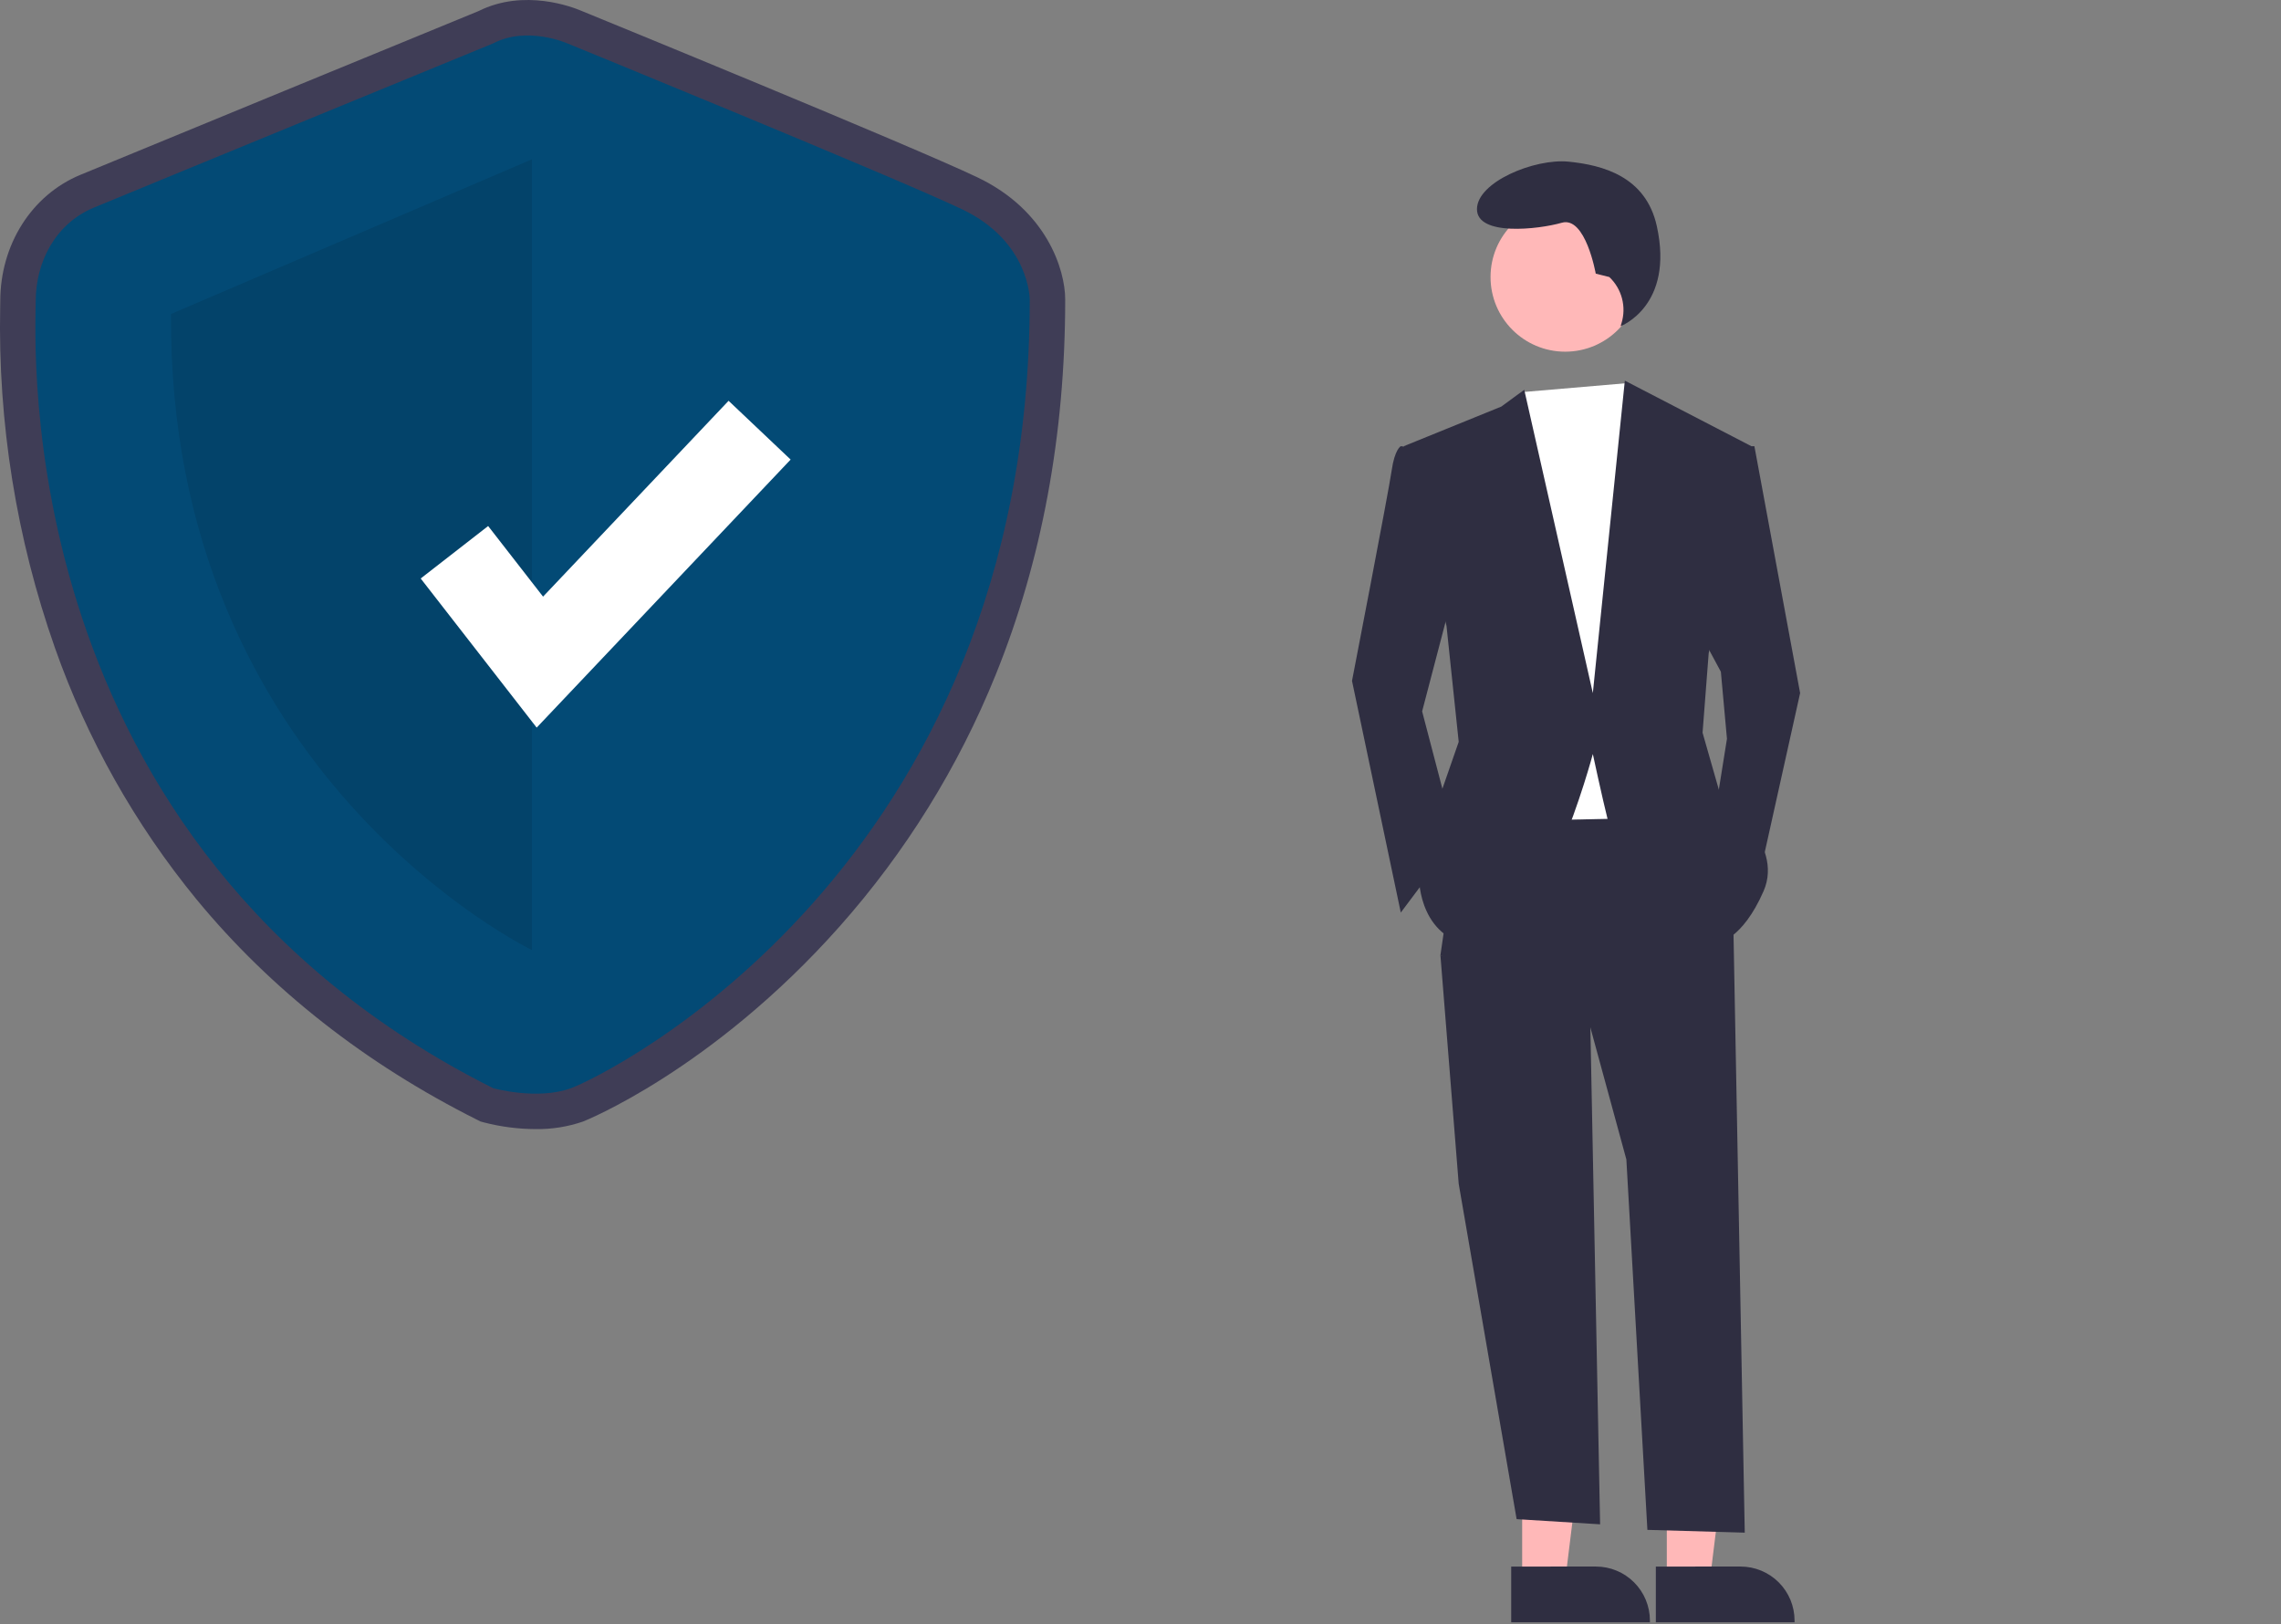 <svg width="820" height="584" viewBox="0 0 820 584" fill="none" xmlns="http://www.w3.org/2000/svg">
<rect x="0" y="0" width="820" height="584" fill="#808080" stroke="none"/>
<g clip-path="url(#clip0_2_2)">
<path d="M192.566 405.919C186.276 405.898 180.014 405.088 173.926 403.508L172.726 403.176L171.613 402.618C131.371 382.442 97.421 355.791 70.706 323.407C48.591 296.442 31.35 265.827 19.757 232.937C5.893 193.559 -0.777 152.01 0.066 110.272C0.083 109.396 0.097 108.72 0.097 108.254C0.097 87.965 11.359 70.162 28.788 62.9C42.128 57.342 163.244 7.595 171.995 4C188.475 -4.257 206.057 2.635 208.87 3.84C215.181 6.421 327.146 52.215 351.341 63.737C376.277 75.611 382.93 96.942 382.93 107.674C382.93 156.263 374.515 201.672 357.919 242.642C344.515 275.804 325.519 306.419 301.756 333.153C255.91 384.747 210.051 403.037 209.608 403.198C204.127 405.084 198.361 406.005 192.566 405.919ZM181.781 379.205C185.757 380.097 194.911 381.434 200.877 379.257C208.456 376.493 246.839 356.589 282.707 316.225C332.264 260.456 357.41 190.35 357.446 107.854C357.358 106.182 356.171 94.262 340.385 86.745C316.659 75.447 200.281 27.86 199.108 27.381L198.787 27.244C196.348 26.222 188.586 24.07 183.236 26.873L182.165 27.373C180.868 27.905 52.302 80.71 38.59 86.423C28.998 90.42 25.581 100.321 25.581 108.254C25.581 108.833 25.566 109.677 25.545 110.767C24.449 167.214 37.511 306.113 181.781 379.205Z" fill="#3F3D56"/>
<path d="M177.324 15.586C177.324 15.586 47.589 68.87 33.689 74.662C19.789 80.453 12.839 94.353 12.839 108.254C12.839 122.154 2.414 303.532 177.324 391.228C177.324 391.228 193.199 395.62 205.243 391.228C217.287 386.835 370.188 312.701 370.188 107.674C370.188 107.674 370.188 86.824 345.863 75.241C321.538 63.657 203.929 15.586 203.929 15.586C203.929 15.586 189.486 9.215 177.324 15.586Z" fill="#034A75"/>
<path opacity="0.1" d="M191.224 57.286V341.537C191.224 341.537 60.331 278.53 61.489 112.887L191.224 57.286Z" fill="black"/>
<path d="M192.931 261.581L151.235 207.969L175.483 189.11L195.226 214.494L261.921 144.088L284.224 165.219L192.931 261.581Z" fill="white"/>
<path d="M547.206 568.237L562.671 568.236L570.029 508.583L547.203 508.584L547.206 568.237Z" fill="#FFB8B8"/>
<path d="M543.261 563.188L573.718 563.186H573.719C578.867 563.187 583.804 565.232 587.444 568.872C591.084 572.511 593.129 577.448 593.129 582.596V583.227L543.261 583.229L543.261 563.188Z" fill="#2F2E41"/>
<path d="M599.206 568.237L614.671 568.236L622.029 508.583L599.203 508.584L599.206 568.237Z" fill="#FFB8B8"/>
<path d="M595.261 563.188L625.718 563.186H625.719C630.867 563.187 635.804 565.232 639.444 568.872C643.084 572.511 645.129 577.448 645.129 582.596V583.227L595.261 583.229L595.261 563.188Z" fill="#2F2E41"/>
<path d="M571.514 358.75L575.224 548L545.213 546.139L524.393 425.597L517.817 343.408L571.514 358.75Z" fill="#2F2E41"/>
<path d="M623.018 326.971L627.224 551L592.224 550L584.664 416.83L571.514 368.613L517.818 343.409L526.584 283.137L605.485 282.041L623.018 326.971Z" fill="#2F2E41"/>
<path d="M562.676 126.432C577.498 126.432 589.514 114.416 589.514 99.594C589.514 84.772 577.498 72.756 562.676 72.756C547.853 72.756 535.837 84.772 535.837 99.594C535.837 114.416 547.853 126.432 562.676 126.432Z" fill="#FFB8B8"/>
<path d="M584.936 137.738L589.047 143.966L600.006 174.649L591.239 294.095L539.734 295.192L533.16 158.211L546.933 140.995L584.936 137.738Z" fill="white"/>
<path d="M512.338 161.499L503.572 160.403C503.572 160.403 501.38 161.499 500.284 169.17C499.188 176.841 486.038 244.783 486.038 244.783L503.572 328.067L523.297 301.767L511.243 255.741L523.297 209.716L512.338 161.499Z" fill="#2F2E41"/>
<path d="M624.114 160.404H630.689L647.127 249.166L631.785 318.204L616.443 293L620.826 265.604L618.635 241.496L610.964 227.249L624.114 160.404Z" fill="#2F2E41"/>
<path d="M578.535 99.594L573.655 98.374C573.655 98.374 569.995 77.635 561.456 80.075C552.916 82.515 530.958 84.955 530.958 75.195C530.958 65.436 551.696 56.897 563.896 58.117C576.095 59.337 591.675 63.383 595.614 81.295C601.927 110.008 582.587 117.26 582.587 117.26L582.909 116.215C583.803 113.312 583.867 110.217 583.094 107.28C582.321 104.343 580.741 101.681 578.535 99.594V99.594Z" fill="#2F2E41"/>
<path d="M504.668 160.403L539.734 146.157L547.953 140.13L572.61 249.166L584.116 136.843L629.593 160.403L614.252 234.92L612.06 263.412L618.635 286.425C618.635 286.425 641.648 302.862 633.977 320.396C626.306 337.929 617.539 339.025 617.539 339.025C617.539 339.025 580.281 303.958 578.089 295.191C575.897 286.425 572.61 271.083 572.61 271.083C572.61 271.083 553.98 341.217 532.064 340.121C510.147 339.025 510.147 316.012 510.147 316.012L515.626 291.904L524.393 266.7L520.009 225.058L504.668 160.403Z" fill="#2F2E41"/>
</g>
<defs>
<clipPath id="clip0_2_2">
<rect width="819.07" height="584" fill="white"/>
</clipPath>
</defs>
</svg>
